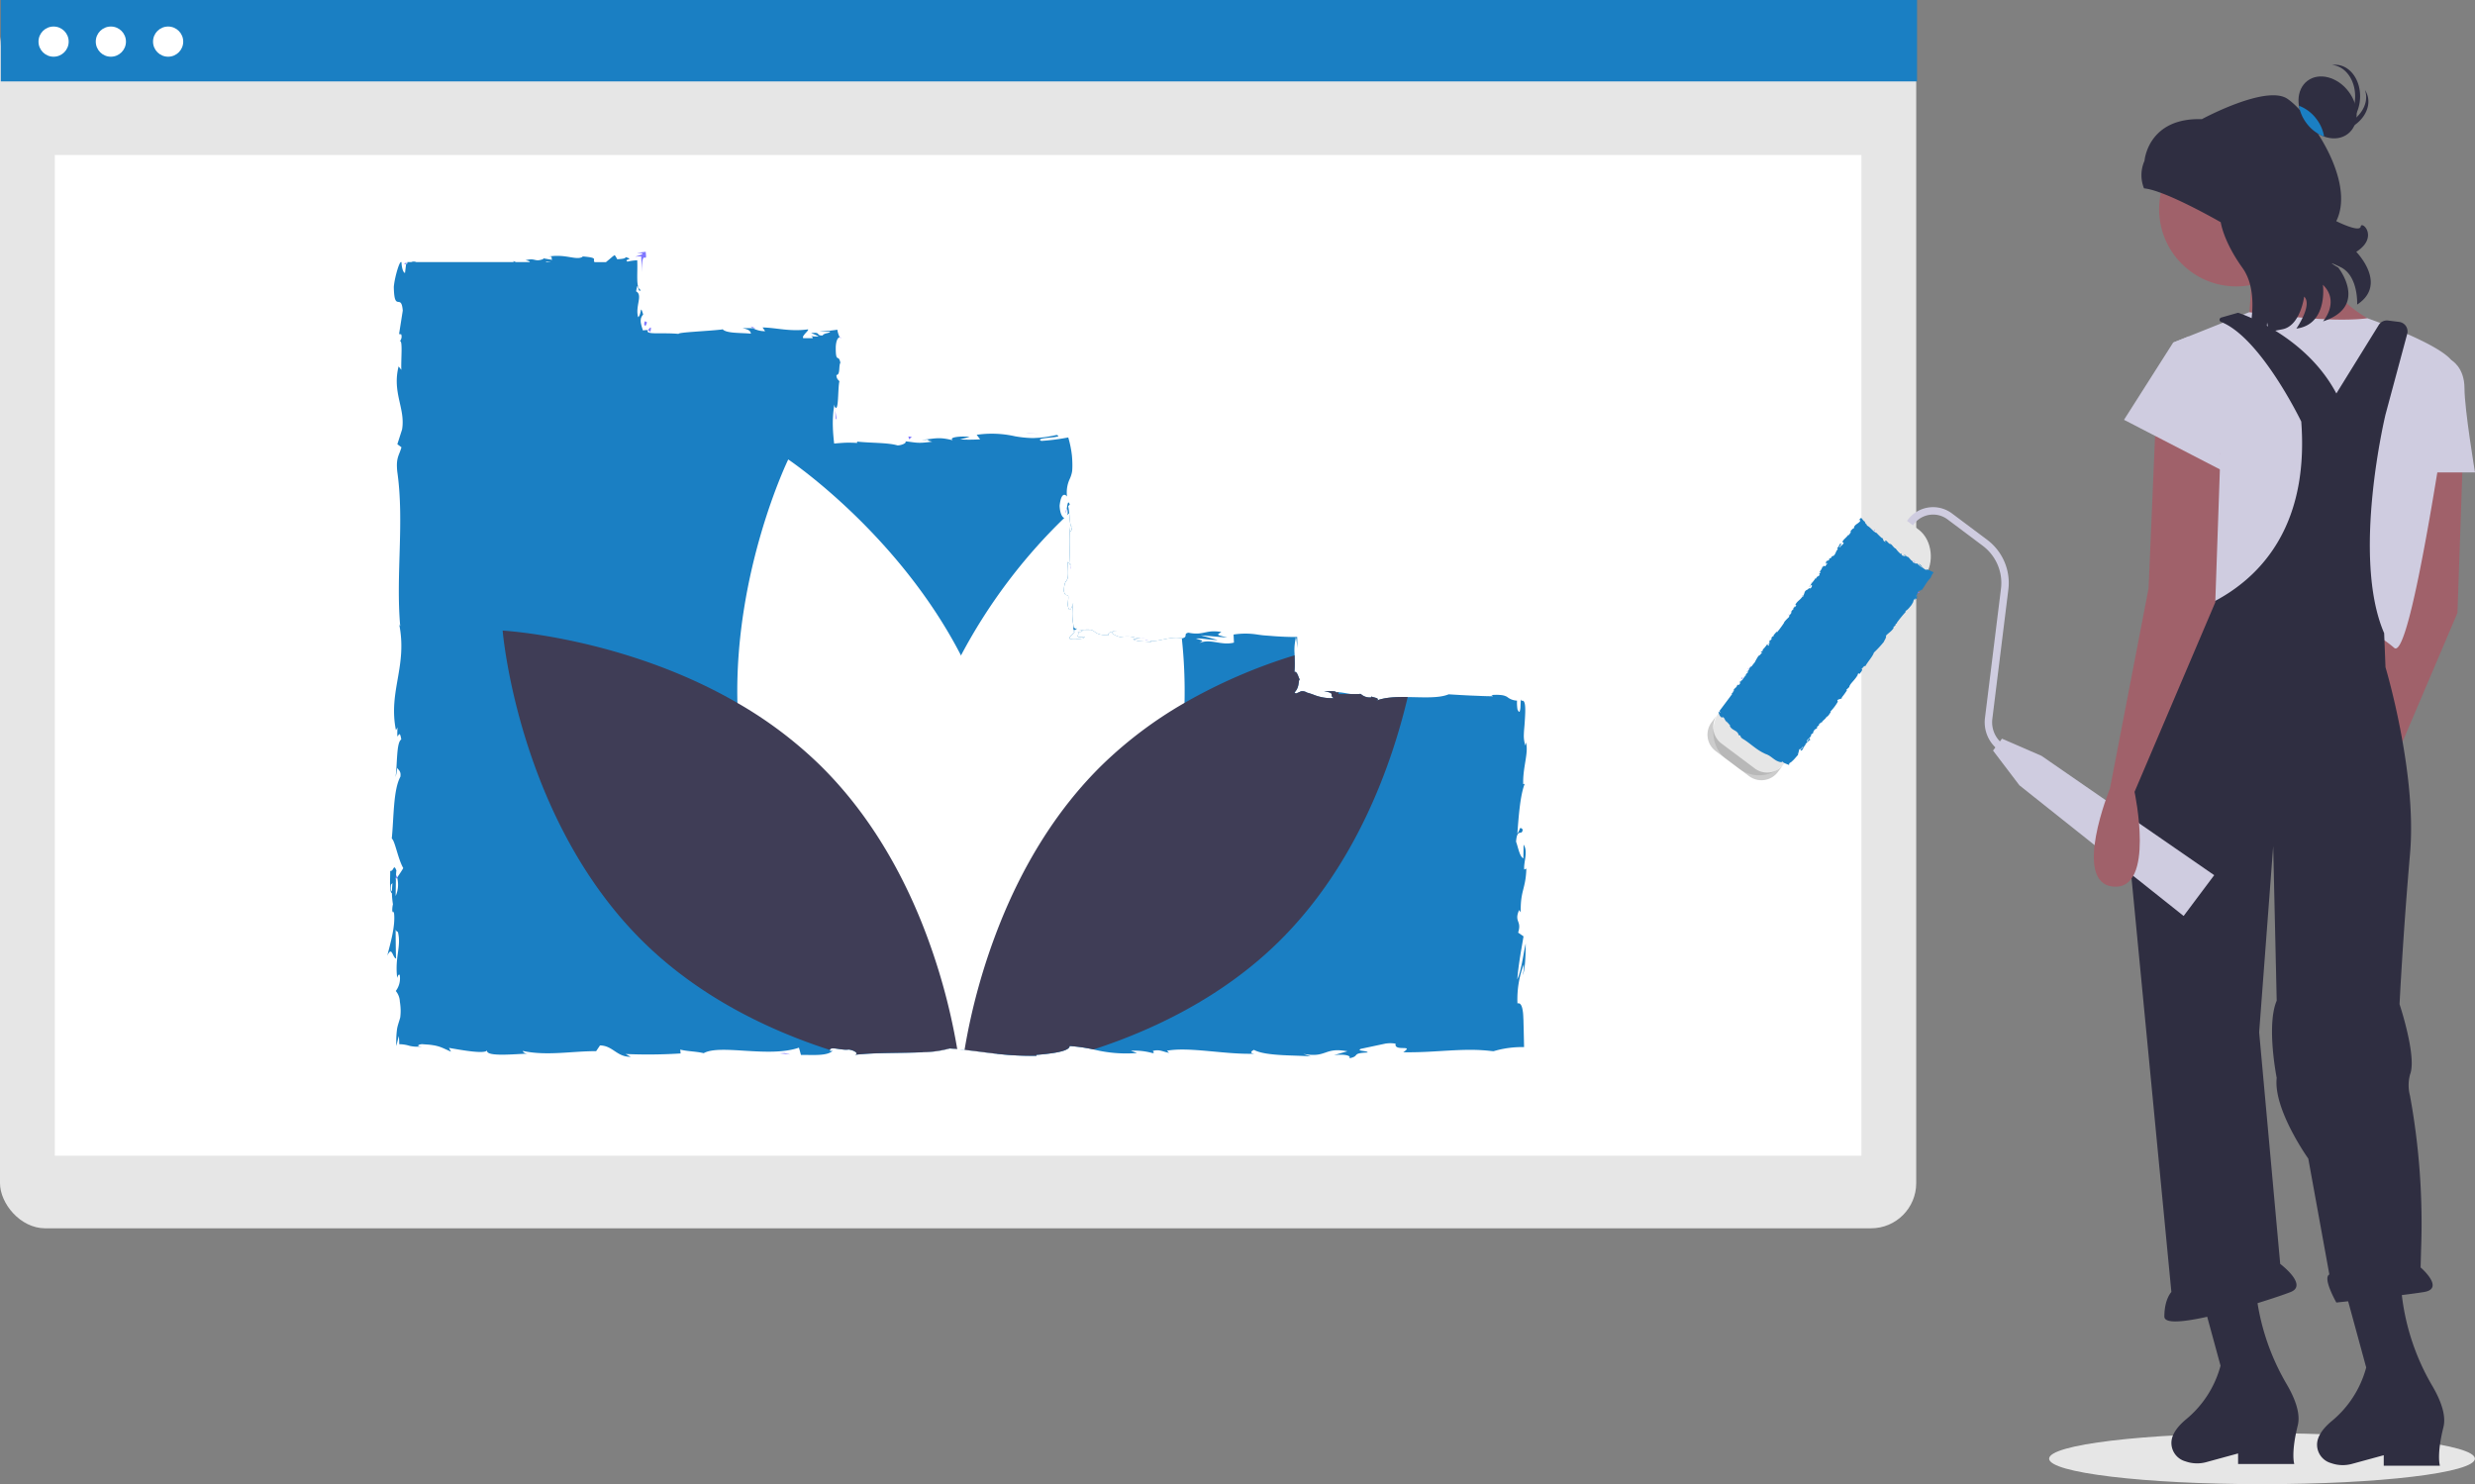 <svg xmlns="http://www.w3.org/2000/svg" width="548" height="328.617" viewBox="0 0 548 328.617">
  <rect x="0" y="0" width="548" height="328.617" fill="#808080" stroke="none"/>
  <g id="Group_673" data-name="Group 673" transform="translate(-1009.455 -2815)">
    <path id="Path_417" data-name="Path 417" d="M544.081,512.484c2.377-.757-3.868-.972-.29-1.815C543.458,511,547.043,511.992,544.081,512.484Z" transform="translate(772.143 2465.21)" fill="#7f77ff"/>
    <path id="Path_418" data-name="Path 418" d="M574.791,379.852a1.481,1.481,0,0,0,.374.537C574.984,379.991,574.881,379.87,574.791,379.852Z" transform="translate(722.434 2585.629)" fill="#7f77ff"/>
    <path id="Path_420" data-name="Path 420" d="M553.34,384.679a2.628,2.628,0,0,1,1,0,1,1,0,0,1-.219.1,1.522,1.522,0,0,0-.783-.1Z" transform="translate(756.478 2583.796)" fill="#7f77ff"/>
    <path id="Path_421" data-name="Path 421" d="M555.392,384.709c-.126.022-.258.047-.425.068A3.284,3.284,0,0,1,555.392,384.709Z" transform="translate(754.426 2583.765)" fill="#7f77ff"/>
    <path id="Path_422" data-name="Path 422" d="M522.322,384.828c-.112.065-.261.113-.391.171l-.672-.046Z" transform="translate(808.273 2513.49)" fill="#7f77ff"/>
    <path id="Path_423" data-name="Path 423" d="M549.734,385.752a.084.084,0,0,0,.048.066C549.758,385.782,549.734,385.752,549.734,385.752Z" transform="translate(763.26 2583.366)" fill="#7f77ff"/>
    <path id="Path_437" data-name="Path 437" d="M528.706,383.582l-.486.949C527.133,384.361,526.9,383.294,528.706,383.582Z" transform="translate(798.116 2513.988)" fill="#7f77ff"/>
    <path id="Path_438" data-name="Path 438" d="M494.315,462.512a4.529,4.529,0,0,1,.314,3.557A33.048,33.048,0,0,1,494.315,462.512Z" transform="translate(852.361 2483.687)" fill="#7f77ff"/>
    <path id="Path_447" data-name="Path 447" d="M574.791,379.852a1.481,1.481,0,0,0,.374.537C574.984,379.991,574.881,379.87,574.791,379.852Z" transform="translate(722.434 2585.629)" fill="#3f3d56"/>
    <path id="Path_448" data-name="Path 448" d="M549.734,385.752a.084.084,0,0,0,.048.066C549.758,385.782,549.734,385.752,549.734,385.752Z" transform="translate(763.26 2583.366)" fill="#3f3d56"/>
    <g id="Group_671" data-name="Group 671" transform="translate(1009.455 2815)">
      <rect id="Rectangle_212" data-name="Rectangle 212" width="424.277" height="271.725" rx="10" transform="translate(0 0.241)" fill="#e6e6e6"/>
      <rect id="Rectangle_213" data-name="Rectangle 213" width="400.013" height="221.568" transform="translate(12.133 34.322)" fill="#fff"/>
      <rect id="Rectangle_214" data-name="Rectangle 214" width="424.277" height="18.025" transform="translate(0.181 0)" fill="#1a7fc3"/>
      <ellipse id="Ellipse_167" data-name="Ellipse 167" cx="3.341" cy="3.341" rx="3.341" ry="3.341" transform="translate(33.885 5.874)" fill="#fff"/>
      <ellipse id="Ellipse_168" data-name="Ellipse 168" cx="3.341" cy="3.341" rx="3.341" ry="3.341" transform="translate(21.206 5.874)" fill="#fff"/>
      <ellipse id="Ellipse_169" data-name="Ellipse 169" cx="3.341" cy="3.341" rx="3.341" ry="3.341" transform="translate(8.525 5.874)" fill="#fff"/>
      <path id="Path_406" data-name="Path 406" d="M742.255,281.894a3.217,3.217,0,0,1,.118.761Z" transform="translate(-557.446 -191.789)" fill="#7f77ff"/>
      <path id="Path_407" data-name="Path 407" d="M659.1,319.367c.024-.557.123-.789.214-.818C659.247,319.066,659.186,319.491,659.1,319.367Z" transform="translate(-423.13 -205.851)" fill="#7f77ff"/>
      <path id="Path_408" data-name="Path 408" d="M657.61,338.945c.018.241.036.464.066.736A1.158,1.158,0,0,0,657.61,338.945Z" transform="translate(-420.609 -213.676)" fill="#7f77ff"/>
      <path id="Path_409" data-name="Path 409" d="M741.747,283.128l.313,1.954C741.735,285.218,741.819,284.08,741.747,283.128Z" transform="translate(-556.818 -192.261)" fill="#7f77ff"/>
      <path id="Path_410" data-name="Path 410" d="M771.968,253.336l-.594,0a3.055,3.055,0,0,1-.493-.406Z" transform="translate(-604.681 -180.676)" fill="#7f77ff"/>
      <path id="Path_411" data-name="Path 411" d="M808.989,254.521a.7.7,0,0,0-.536-.581,3.85,3.85,0,0,1,.532-.6C809.273,253.3,808.97,254.15,808.989,254.521Z" transform="translate(-664.983 -180.834)" fill="#7f77ff"/>
      <path id="Path_412" data-name="Path 412" d="M848.379,228.3c-.078-.012-.152-.023-.211-.035Z" transform="translate(-728.729 -171.213)" fill="#7f77ff"/>
      <path id="Path_413" data-name="Path 413" d="M847.866,228.4l-.486-.081C847.542,228.345,847.725,228.37,847.866,228.4Z" transform="translate(-727.731 -171.235)" fill="#7f77ff"/>
      <path id="Path_414" data-name="Path 414" d="M740.155,256.834a.282.282,0,0,1,.3.138C740.351,257.041,740.25,256.97,740.155,256.834Z" transform="translate(-554.233 -182.172)" fill="#7f77ff"/>
      <path id="Path_415" data-name="Path 415" d="M896.846,229.863l-.045.4a1.889,1.889,0,0,1-.475.086Z" transform="translate(-806.877 -171.826)" fill="#7f77ff"/>
      <path id="Path_416" data-name="Path 416" d="M654.28,362.1c-.006,0-.006.006.006.018s.006.012.012.018.09.024.157.036a.508.508,0,0,1,.1-.018c-.091-.012-.181-.03-.253-.036C654.292,362.11,654.286,362.1,654.28,362.1Z" transform="translate(-415.404 -222.562)" fill="#7f77ff"/>
      <path id="Path_419" data-name="Path 419" d="M630.912,364.9a5.931,5.931,0,0,0,.971-.108Z" transform="translate(-378.328 -223.594)" fill="#7f77ff"/>
      <path id="Path_424" data-name="Path 424" d="M890.027,511.594c.137-.012.272-.023.422-.039C890.29,511.575,890.153,511.586,890.027,511.594Z" transform="translate(-796.596 -279.9)" fill="#7f77ff"/>
      <path id="Path_425" data-name="Path 425" d="M899.961,480.048s.01,0,.015,0C899.971,480.075,899.966,480.068,899.961,480.048Z" transform="translate(-812.247 -267.812)" fill="#7f77ff"/>
      <path id="Path_426" data-name="Path 426" d="M630.338,365.744a3.319,3.319,0,0,1-.633-.187C629.265,365.672,629.868,365.666,630.338,365.744Z" transform="translate(-375.946 -223.886)" fill="#7f77ff"/>
      <path id="Path_427" data-name="Path 427" d="M899.092,359.175c-.032-.143-.066-.3-.107-.5C899.025,358.844,899.057,359.009,899.092,359.175Z" transform="translate(-810.763 -221.245)" fill="#7f77ff"/>
      <path id="Path_428" data-name="Path 428" d="M495.337,373.012a1.273,1.273,0,0,0-.271-.386l-.084.3a5.458,5.458,0,0,1,.12-1.851,17.967,17.967,0,0,1-.229-2.43c-.639-.344-.344-3.449-.38-4.945.844.12.712-1.8,1.393-.048-.048-.1-.078.41-.115,1.327a4.1,4.1,0,0,1-.091.639c.024-.03.048-.066.078-.1-.018.983-.036,2.267-.06,3.727a6.1,6.1,0,0,0,.325-4.083c.543-.766,1.1-1.616,1.363-2.092-1.182-2.05-1.821-6.006-2.545-6.555.47-4.577.313-10.782,1.906-13.665.2-1.3-.458-1.5-.712-1.984a10.975,10.975,0,0,1-.362,2.056c.41-2.6.157-7.713,1.272-8.334-.5-3.281-1.025,1.845-.844-2.665l-.338.609c-1.749-8.714,2.678-14.225.663-23.747.078.356.151.567.284.663-1.007-11.2.947-23.1-.651-34.155-.32-3.142.386-3.485.929-5.4l-.911-.681,1.049-3.28c.772-4.649-2.231-8.05-.778-13.942l.615.76c-.121-2.117.362-6.7-.344-6.344a1.5,1.5,0,0,0,.314-1.52l-.476-.066.82-5.2c-.344-4.022-1.894.633-1.984-5.246.181-2.183,1.387-6.217,1.706-5.4.018.88.3,2.249.772,2.316l.247-2c.09-.024.175-.048.265-.078v-.32h.862a1.45,1.45,0,0,1,1.134,0H521.9l-.235-.235.712.235h3.051c-.09-.181-.38-.332-.983-.4,2.219-.621,1.966.446,3.865-.247.211-.109.121-.169-.078-.217l2.171.374c-.428-.265.356-.886-.971-.706,3.883-.724,6.265.941,7.731-.012l-.326-.072c4.034.314,2.328.669,2.907,1.284h2.521l.506-.422.681-.567a4.8,4.8,0,0,1,.754-.567,7.142,7.142,0,0,1,.555.917c.627-.03,1.918-.1,1.857-.47,1.1.32.874.416.609.513-.289.1-.639.187-.193.488a11.368,11.368,0,0,1,2.153-.3c.078,1.339-.018,2.961.012,4.2.03,1.29.181,2.123.772,2.382-.7.959-.543-2.563-1.031.3,1.58.8-.265,3.341.458,5.723.814-.687.38-3.051,1.11-.591a2.145,2.145,0,0,0-.494.856,2.683,2.683,0,0,0-.024.983,9.068,9.068,0,0,0,.489,1.695,2.973,2.973,0,0,1,1.091-.066c-.362.549.446.663,1.658.687.73,0,1.568.006,2.424.006.9.012,1.821.036,2.69.127-.217-.368,6.519-.6,9.739-.995l-.09-.187c.621,1.11,3.944.9,6.368,1.128-.1-.663-.531-.923-1.845-1.218l2.279.006a5.629,5.629,0,0,0,2.719.669l-.573-.832c1.514.024,3.039.271,4.674.44.82.084,1.658.145,2.545.157.44.006.893-.006,1.357-.03.229-.012.464-.03.7-.054l.8-.09c.084.193-.211.428-.4.669a5.426,5.426,0,0,0-.627.76.526.526,0,0,0-.054.519h2.111c-.006-.229-.145-.434-.591-.543a4.555,4.555,0,0,0,1.912.127c-.483-.229-1.043-.464-1.676-.7,2.292-.307.941.585,2.551.519.332-.591,1.544-.422,1.676-.893a10.727,10.727,0,0,1-2.334.012c1.2-.06,2.617-.2,3.92-.392a5.137,5.137,0,0,0,.519,1.664c-.338.03-.8.6-.874,2.147-.024,1.984.157,2.3.38,2.43.109.06.229.066.344.223a1.408,1.408,0,0,1,.163.344,2.4,2.4,0,0,1,.133.5c-.41.736.018,2.665-.874,2.72.006.886.422,1.049.663,1.393-.392,1.568-.114,7.321-1.061,5.554l-.06-.4c-.018.078-.024.163-.042.259a24.555,24.555,0,0,0-.289,4.71c.036,1.315.163,2.563.283,3.66.886-.078,1.706-.145,2.472-.181.386-.012.76-.024,1.134-.012l.724.018c.253.018.512.03.766.042l-.012-.3c3.045.338,6.778.2,8.949.844.9-.006,2.123-.549,1.737-.9,2.328.223,2.587.555,5.946.066-2.334-.519.808-.464-2.394-.38,3.021-.259,3.709-.736,6.953.078-1.1-.766,2.273-.959,3.709-.736l-2.117.549a37.742,37.742,0,0,0,4.462-.024l-.772-1a23.2,23.2,0,0,1,8.484.326,24.625,24.625,0,0,0,3.781.392l.458-.006.585-.03c.452-.024.911-.06,1.375-.115a27.872,27.872,0,0,0,3.021-.531c1.086.35-.362.47-1.695.609-1.369.139-2.611.3-1.67.706a48.192,48.192,0,0,0,5.94-.766,23.273,23.273,0,0,1,.814,4.022c.072.79.1,1.508.1,2.141,0,.314-.006.615-.024.892-.006.127-.012.314-.024.374s-.024.151-.036.223a6.757,6.757,0,0,1-.489,1.514,7.047,7.047,0,0,0-.609,3.926c-.356-.525-1.315-1.013-1.646,2.032.072,1.689.591,2.611,1.055,2.7.259.054.5-.157.639-.627a1.935,1.935,0,0,0,.091-.368c.03-.681-.084-1.007-.205-.983.133-.917.283-2.123.669-.995l-.356.368a11.223,11.223,0,0,1,.229,1.568c.163,1.622.259,3.51.687,2.84-.3,1.839-.519,1.206-.693-.018.38,3.256-.042,5.283.283,8.81-.2-.6-.621-1.152-.615-.555.446,5.512-.682,2.43-.838,6.163.549,2.123,1.3-.76.85,3,.368,2.3.947.488,1.236-.422a13.386,13.386,0,0,0-.012,4.728c.018.1.03.205.048.3.012.072.024.151.036.223l.024.127c.006.036.012.03.018.042l.048.06a1.107,1.107,0,0,0,.181.163,1.8,1.8,0,0,1,.241.169,1.226,1.226,0,0,1,.217-.259.4.4,0,0,0-.1.308,2.225,2.225,0,0,1-.229.133,2.32,2.32,0,0,1-.489.187c.121.175.127.35.362.133a.4.4,0,0,0,.072-.066,4.3,4.3,0,0,1-.748.85c-.313.32-.687.663-.332.983a3.761,3.761,0,0,1,1.514-.06c.127.006.253.006.374,0a4.809,4.809,0,0,0,.567-.066,1.01,1.01,0,0,0,.76-.434c-.561.042-.965.054-1.266.048-.163,0-.223-.024-.272-.066-.084-.072-.024-.211.03-.356.1-.247.139-.525-.042-.663a.353.353,0,0,0,.085.012.511.511,0,0,0,.157-.03c.229-.018.464-.042.711-.066.157-.109-.151-.2-.44-.253.326-.066.615-.115.868-.151a4.242,4.242,0,0,1,1.514,0c1.1.259.862,1.218,3.974,1.2-.555-.531,1.025-1.013,1.743-.9-1.779.012-.85.893.778,1.3,2.828-.416,3.069.307,4.553.259l-1.688.2c.573.537,1.984.464,3.95.633.054-.133-.1-.205-.314-.259,2.032.313,4.469-1.086,7.14-.567a.357.357,0,0,1,.078.012c1.411-.362.138-1,1.381-1.248,3.413.694,3.7-.736,7.291-.163-1.037.724-1.218.549,1.315,1.248l-5.91-.507,3.793,1.043c-1.785.012-3.763-.452-4.83-.326,1.809.585,1.622.4.766,1,2.442-1.079,4.836.633,7.652-.1l-.084-1.785a16.77,16.77,0,0,1,5.409.024l.688.09.344.042.091.012.138.012.283.024c.742.054,1.5.114,2.273.175,1.526.1,3.082.175,4.86.163.006.8.03,1.622.073,2.484l-.284-2.273-.223.024a.244.244,0,0,0,.108.09,11.321,11.321,0,0,0-.253,3.413c0,.1.006.211.006.32v.006c.012.567.03,1.158.036,1.749q0,.525-.018,1.031c-.006.169-.018.332-.024.494l-.018.235-.024.163c.6-.169.814.947,1.182,1.707-.109-.024-.163.217-.2.6-.036.157-.054.35-.1.579a3.19,3.19,0,0,1-.85,1.664,1.488,1.488,0,0,0,.308.235,10.566,10.566,0,0,0,1.085-.476,1.741,1.741,0,0,1,1.1.127c.078.036.157.078.235.121a.6.6,0,0,0,.2.066c.085.024.169.048.247.072.332.1.645.211.953.32a10.6,10.6,0,0,0,4.607.79c-1.284-.645.657-1.067-2.207-1.532,1.429-.006,2.707-.115,2.732.3a1.227,1.227,0,0,1,.488-.072c.718.006,1.87.283,2.925.41a4.949,4.949,0,0,0,1.526,0,1.29,1.29,0,0,0,.326-.1,1.8,1.8,0,0,1,.187.1,2.883,2.883,0,0,0,2.213.736.154.154,0,0,0,.042-.229c.32.247,2.352.386,1.055.995,1.9-.8,4.45-.886,7.049-.85,3.407.042,6.887.3,9.058-.609,1.556.1,3.269.2,4.951.277.838.03,1.671.066,2.467.1l1.164.036c.422.006.826.018,1.212.024-.12-.09-.12-.163-.187-.205a.758.758,0,0,0-.464-.03c.109-.012.181-.03.314-.036s.265-.018.392-.03c.253-.012.489-.018.706-.024a9.414,9.414,0,0,1,1.109.06,3.317,3.317,0,0,1,1.284.4,3.562,3.562,0,0,0,2.183.82,10.483,10.483,0,0,0,.1,1.942c.241.525.392.645.494.47a3.552,3.552,0,0,0,.175-1.11c.054-.959.036-2.044.217-1.236.977-.434.91,1.869.742,4.39-.084,1.465-.193,2.1-.211,3.027a6.659,6.659,0,0,0,.344,2.479l.115-.724c.669,2.279-.742,5.566-.6,9.293,0,0,.175-.181.3-.024-.995,2.551-1.327,7.375-1.6,10.957.766-1.116.4-1.628,1.182-.947-.109,1.61-1.248-.47-1.465,2.738.416,1.043.784,3.359,1.616,3.666l.048-3.027c1.073,1.55-.042,3.914.145,5.512l.471-.205c-.151,4.637-1.333,4.7-1.248,9.685l-.356-.513c-1.176,2.726.658,2.286-.217,5l1.194.826c-.289,1.8-1.152,6.29-1.375,9.516.88-1.827,1.333-5.6,1.857-7.93.006,1.779-.09,6.054-.675,6.983a6.293,6.293,0,0,0,.223-2.334,21.9,21.9,0,0,0-1.375,8.611c.754-.205,1.079.712,1.236,2.135.006.09.018.181.024.277.006.133.018.271.024.41.012.284.024.573.042.874.012.6.03,1.242.048,1.893.03,1.333.06,2.732.09,4.089a21.981,21.981,0,0,0-6.76.911l-.494-.042-.307-.036-.591-.06q-.588-.054-1.176-.09c-.784-.054-1.568-.072-2.358-.078-1.574-.006-3.166.06-4.788.151-3.244.181-6.615.452-10.276.38,2.593-1.791-2.135-.048-1.688-1.894a6.693,6.693,0,0,0-2.5.03l.247-.054c-.09.024-.163.042-.259.066v-.006l-5.162,1.1c-1.224.537,1.622.4,1.465.82-3.733.145-1.568.784-4.034,1.272.507-.657-1.3-.947-3.425-.694l3-.85c-5.216-.983-4.511,1.55-9.763.573l1.664.585c-2.7-.344-9.95.012-12.6-1.471-.476.211-1.11.718.078.85-6.446.223-14.346-1.574-19.357-.663l.488.452c-1.2-.133-2.093-.85-3.6-.4.079.187.489.452-.072.476a14.708,14.708,0,0,0-4.788-.525l1.363.507a30.106,30.106,0,0,1-9.6-.778,37.834,37.834,0,0,0-5.319-.766c.012,1.327-4.933,1.761-7.405,1.972l.09.187a65.533,65.533,0,0,1-8.786-.428c-2.237-.247-4.408-.561-6.706-.82h-.006l-.44-.054c-.531-.06-1.073-.115-1.622-.169l-.518-.054-1.14-.091a23.566,23.566,0,0,1-5.886.832c-4.716.229-10.65.042-15.136.579,1.037-.241-.169-1.037-1.369-1.17-1.49.253-4.046-.778-4.149.1a.583.583,0,0,0,.012.2l.537-.024h.03l-.006.006c-1.2,1.188-4.456.874-7,.9L585,402.826c-6.664,2.316-17.458-.85-21.094,1.224-1.61-.4-3.6-.392-5.192-.79l.084.85a113.973,113.973,0,0,1-12.181.121l1.122.615c-3.106.054-3.92-2.466-6.79-2.515l-.856,1.272c-5.421-.018-10.9,1.1-16.258-.054.085.187.247.555,1.122.609-2.466.03-9.389.808-9-.724-.591.862-5.68-.078-8.448-.555l.452.838c-1.236-.537-1.869-.88-2.629-1.122a8.781,8.781,0,0,0-1.321-.308c-.278-.042-.543-.084-.923-.121-.458-.036-.977-.072-1.562-.115-1.037.1-1.212.567.006.5a7.8,7.8,0,0,1-2.72-.121,7.839,7.839,0,0,0-2.316-.368,15.4,15.4,0,0,0-.1-1.815c-.181.7-.362,1.441-.537,2.225a20.47,20.47,0,0,1,.163-3.865c.145-.772.374-1.345.681-2.412.024-.145.042-.3.054-.464s.024-.3.036-.464c.012-.265.018-.555.012-.844a13.66,13.66,0,0,0-.175-1.791,3.931,3.931,0,0,0-.9-2.358,4.629,4.629,0,0,0,.868-3.564c-.289-.223-.471.374-.555.681-.573-4.686.977-6.971.151-10.191a.707.707,0,0,1-.5-.543c.018,3.413.06,6.211.114,6.434-.766-.042-.9-2.991-1.966-.615C494.433,380.068,495.7,375.943,495.337,373.012Zm-.682-6.241c-.12,1,.048,1.333.223,1.471.012-.47.042-1.025.1-1.749.03-.024.066-.084.1-.115A1.15,1.15,0,0,0,494.656,366.771Zm34.518-138.009a1.334,1.334,0,0,0-.289.133h1.278c-.307-.048-.633-.09-.989-.133Z" transform="translate(-408.098 -170.858)" fill="#1a7fc3"/>
      <path id="Path_429" data-name="Path 429" d="M655.108,362.622a.224.224,0,0,0,.151.072A.5.5,0,0,0,655.108,362.622Z" transform="translate(-416.619 -222.761)" fill="#7f77ff"/>
      <path id="Path_430" data-name="Path 430" d="M629.467,365.887c-.047-.007-.093-.018-.139-.028C629.376,365.867,629.423,365.877,629.467,365.887Z" transform="translate(-374.937 -224.002)" fill="#7f77ff"/>
      <path id="Path_431" data-name="Path 431" d="M899.657,450.4a3.258,3.258,0,0,0,.062-.411c.075.2.138.4.19.595l-.266.353Z" transform="translate(-811.987 -256.281)" fill="#7f77ff"/>
      <path id="Path_432" data-name="Path 432" d="M742.568,281.72a.852.852,0,0,0-.121-.279c.041.089.068.089.1.146Z" transform="translate(-557.758 -191.615)" fill="#7f77ff"/>
      <path id="Path_433" data-name="Path 433" d="M812.241,227.423c-.272.007-.58.4-.521,3.285l-.182-3.545-1.332.064c1.075-.328,2.851-.768.393-.846l1.948-.227C812.75,227.853,812.513,227.431,812.241,227.423Z" transform="translate(-669.576 -170.403)" fill="#7f77ff"/>
      <path id="Path_434" data-name="Path 434" d="M809.831,251.753c.076-.676.2-.695.318-.615s.25.258.342.174C810.193,252.112,810.118,252.5,809.831,251.753Z" transform="translate(-667.211 -179.976)" fill="#7f77ff"/>
      <path id="Path_435" data-name="Path 435" d="M715.018,293.271l-.21-.771C716.417,292.611,714.824,292.8,715.018,293.271Z" transform="translate(-513.688 -195.857)" fill="#7f77ff"/>
      <path id="Path_436" data-name="Path 436" d="M513.171,155.654l-.134-.01-.248-.022-.99-.084-.7-.11,1.342.14.671.07,1.1.07-.826-.043Z" transform="translate(-284.002 -59.631)" fill="#7f77ff"/>
      <path id="Path_439" data-name="Path 439" d="M603.046,378.627l-2.392-.265,1.123-.053Z" transform="translate(-428.04 -145.141)" fill="#7f77ff"/>
      <path id="Path_440" data-name="Path 440" d="M680.834,354.665a91.54,91.54,0,0,0,3.045,21.661c7.309,27.016,27.305,46.674,38.081,55.665a23.571,23.571,0,0,0,5.885-.832l1.14.09.519.054c.549.054,1.091.109,1.622.169l.44.054h.006a136.87,136.87,0,0,0,7.46-28.228l.006-.006v-.006c1.863-12.374,2.165-26.9-1.761-41.4a90.24,90.24,0,0,0-6.941-17.735c-14.014-27.2-38.25-43.4-38.25-43.4S680.11,325.346,680.834,354.665Z" transform="translate(-517.559 -199.022)" fill="#fff"/>
      <path id="Path_441" data-name="Path 441" d="M657.61,338.945c.018.241.036.464.066.736A1.158,1.158,0,0,0,657.61,338.945Z" transform="translate(-420.609 -213.676)" fill="#fff"/>
      <path id="Path_442" data-name="Path 442" d="M630.338,365.744a3.319,3.319,0,0,1-.633-.187C629.265,365.672,629.868,365.666,630.338,365.744Z" transform="translate(-375.946 -223.886)" fill="#fff"/>
      <path id="Path_443" data-name="Path 443" d="M631.883,364.794l-.971.109A5.935,5.935,0,0,0,631.883,364.794Z" transform="translate(-378.328 -223.594)" fill="#fff"/>
      <path id="Path_444" data-name="Path 444" d="M654.455,362.176a.508.508,0,0,1,.1-.018c-.091-.012-.181-.03-.253-.036-.012-.012-.018-.018-.024-.018s-.006.006.006.018.006.012.012.018S654.389,362.164,654.455,362.176Z" transform="translate(-415.404 -222.562)" fill="#fff"/>
      <path id="Path_445" data-name="Path 445" d="M655.108,362.622a.224.224,0,0,0,.151.072A.5.5,0,0,0,655.108,362.622Z" transform="translate(-416.619 -222.761)" fill="#fff"/>
      <path id="Path_446" data-name="Path 446" d="M618.045,410.664c0,.012.006.024.006.036a136.694,136.694,0,0,0,7.363,27.962l.519.054c.549.054,1.091.109,1.622.169l.44.054H628c2.3.259,4.469.573,6.706.82,10.667-8.822,31.1-28.644,38.5-56.021a91.23,91.23,0,0,0,3.051-21.667,110.962,110.962,0,0,0-.6-14.322c-2.672-.519-5.108.88-7.14.567.217.054.368.127.314.259-1.966-.169-3.377-.1-3.95-.633l1.689-.2c-1.484.048-1.725-.675-4.553-.259-1.628-.41-2.557-1.29-.778-1.3-.718-.115-2.3.368-1.743.9-3.112.018-2.877-.941-3.974-1.2H654.01c-.253.036-.543.084-.868.151.289.054.6.145.44.253-.247.024-.482.048-.711.066a.515.515,0,0,1-.157.03.352.352,0,0,1-.085-.012c.181.139.145.416.042.663-.054.145-.115.283-.03.356.048.042.109.066.271.066.3.006.705-.006,1.266-.048a1.009,1.009,0,0,1-.76.434,4.784,4.784,0,0,1-.567.066c-.12.006-.247.006-.374,0a3.761,3.761,0,0,0-1.514.06c-.356-.32.018-.663.332-.983a4.3,4.3,0,0,0,.748-.85.4.4,0,0,1-.072.066c-.235.217-.241.042-.362-.133a2.318,2.318,0,0,0,.489-.187h-.44v-.965c-.018-.1-.03-.2-.048-.3a13.38,13.38,0,0,1,.012-4.728c-.289.911-.868,2.72-1.236.422.452-3.757-.3-.875-.85-3,.157-3.733,1.284-.651.838-6.163-.006-.6.416-.042.615.555-.325-3.528.1-5.554-.283-8.81.175,1.224.4,1.857.694.018-.428.669-.525-1.218-.688-2.84l-.428.41c-.211.2-.428.416-.639.627a121.088,121.088,0,0,0-22.879,30.453l0,0a.005.005,0,0,0,0,0,89.673,89.673,0,0,0-6.947,17.729C615.893,383.794,616.188,398.29,618.045,410.664Z" transform="translate(-413.987 -206.436)" fill="#fff"/>
      <path id="Path_449" data-name="Path 449" d="M536.585,458.473l.44.054h.006c2.3.259,4.468.573,6.706.82a65.557,65.557,0,0,0,8.786.428l-.091-.187c2.472-.211,7.417-.645,7.405-1.972a37.833,37.833,0,0,1,5.319.766c13.043-4.245,28.234-11.433,40.662-23.53,17.518-17.048,25.424-39.824,28.891-54.5-2.6-.036-5.15.048-7.049.85,1.3-.609-.736-.748-1.055-.995a.154.154,0,0,1-.042.229,2.883,2.883,0,0,1-2.213-.736h-4.963v-.41a1.227,1.227,0,0,0-.489.072c-.024-.41-1.3-.3-2.732-.3,2.864.464.923.886,2.207,1.532a10.6,10.6,0,0,1-4.607-.79c-.308-.109-.621-.217-.953-.32-.078-.024-.163-.048-.247-.072a.612.612,0,0,1-.2-.066c-.078-.042-.157-.085-.235-.121a1.742,1.742,0,0,0-1.1-.126,10.6,10.6,0,0,1-1.085.476,1.494,1.494,0,0,1-.308-.235,3.189,3.189,0,0,0,.85-1.664c.042-.229.06-.422.1-.579.036-.38.09-.621.2-.6-.368-.76-.585-1.875-1.182-1.707l.024-.163.018-.235c.006-.163.018-.326.024-.494q.018-.507.018-1.031c-.006-.591-.024-1.182-.036-1.749a118.842,118.842,0,0,0-24.368,10.535,91.629,91.629,0,0,0-18.049,13.55c-10.879,10.589-18.049,23.385-22.74,35.078v.006l-.006.006a136.613,136.613,0,0,0-7.906,28.173Z" transform="translate(-323.017 -226.023)" fill="#3f3d56"/>
      <path id="Path_450" data-name="Path 450" d="M743.263,513.169h-.03a.045.045,0,0,0,.024.006Z" transform="translate(-558.936 -280.519)" fill="#3f3d56"/>
      <path id="Path_451" data-name="Path 451" d="M698.422,362.231s3.425,41.934,31.442,69.209c12.543,12.211,27.89,19.418,41.012,23.645.1-.875,2.659.157,4.149-.1,1.2.133,2.406.929,1.369,1.17,4.486-.537,10.42-.35,15.136-.579a23.568,23.568,0,0,0,5.886-.832l1.14.09.519.054a137.038,137.038,0,0,0-7.888-28.053c-4.7-11.681-11.874-24.465-22.734-35.036a91.509,91.509,0,0,0-18.049-13.55C725.305,363.7,698.422,362.231,698.422,362.231Z" transform="translate(-587.129 -222.61)" fill="#3f3d56"/>
    </g>
    <g id="Group_672" data-name="Group 672" transform="translate(1385.693 2829.335)">
      <ellipse id="Ellipse_166" data-name="Ellipse 166" cx="47.136" cy="5.646" rx="47.136" ry="5.646" transform="translate(77.467 302.99)" fill="#e6e6e6"/>
      <path id="Path_452" data-name="Path 452" d="M194.9,322.964s8.549,17.1,21.76,20.983-31.863,0-31.863,0,2.331-12.434-.777-13.988S194.9,322.964,194.9,322.964Z" transform="translate(-63.548 -285.537)" fill="#a0616a"/>
      <path id="Path_453" data-name="Path 453" d="M203.68,271.355c.465-4.051-1.751-7.632-4.949-8-.036,0-.072,0-.108-.005a4.668,4.668,0,0,1,1.207-.02c3.2.367,5.414,3.949,4.949,8-.46,4-3.368,6.964-6.524,6.676C200.962,277.612,203.275,274.889,203.68,271.355Z" transform="translate(-58.517 -263.301)" fill="#2f2e41"/>
      <path id="Path_454" data-name="Path 454" d="M203.658,280.15c3.862-1.308,6.156-4.84,5.123-7.889-.012-.035-.029-.066-.041-.1a4.67,4.67,0,0,1,.533,1.083c1.032,3.049-1.261,6.581-5.124,7.889-3.818,1.293-7.735-.075-8.821-3.053C196.84,280.361,200.289,281.29,203.658,280.15Z" transform="translate(-61.362 -266.603)" fill="#2f2e41"/>
      <path id="Path_455" data-name="Path 455" d="M190.112,400.3l-1.142,32.916-17.874,41.966s4.663,21.76-4.663,20.983-.777-21.76-.777-21.76l8.549-44.3,1.554-36.526Z" transform="translate(-21.091 -311.854)" fill="#a0616a"/>
      <ellipse id="Ellipse_170" data-name="Ellipse 170" cx="17.097" cy="17.097" rx="17.097" ry="17.097" transform="translate(101.821 14.89)" fill="#a0616a"/>
      <path id="Path_456" data-name="Path 456" d="M165.1,357.369l16.849-6.731s3.357.514,12.682,1.291,13.467.044,13.467.044,19.951,6.95,19.173,10.836-9.326,65.28-13.211,62.171a23.312,23.312,0,0,0-6.217-3.886L165.1,417.209Z" transform="translate(-60.171 -295.85)" fill="#cfcce0"/>
      <path id="Path_457" data-name="Path 457" d="M162.365,367.562h2.529s2.911,1.554,2.911,6.217,2.331,18.651,2.331,18.651H157.7Z" transform="translate(1.626 -302.158)" fill="#cfcce0"/>
      <path id="Path_458" data-name="Path 458" d="M219.284,368.725l9.386-15.163a2.121,2.121,0,0,1,2.067-.988l2.448.306a2.121,2.121,0,0,1,1.785,2.656l-4.806,17.852s-7.6,31.536-.3,48.408l.3,7.546s6.994,23.314,5.44,41.189-2.331,33.417-2.331,33.417,3.886,11.657,2.331,15.543a9.09,9.09,0,0,0-.014,4.735,156.9,156.9,0,0,1,2.447,34.233l-.1,3.775s5.44,4.663.777,5.44-19.429,2.331-19.429,2.331-3.109-5.44-1.554-6.217l-4.663-25.646s-7.771-10.88-6.994-17.874c0,0-2.331-11.657,0-17.1l-.777-34.194-3.109,41.189,4.663,51.291s6.217,4.663,2.331,6.217S181.2,577,181.2,573.114s1.554-5.44,1.554-5.44l-10.1-104.914,5.44-43.52s36.526-3.108,33.417-44.3c0,0-8.936-18.56-17.758-22.062a.507.507,0,0,1,.037-.963l3.581-1.023a.5.5,0,0,1,.3.006C199.225,351.426,212.7,356.287,219.284,368.725Z" transform="translate(-78.218 -295.939)" fill="#2f2e41"/>
      <path id="Path_459" data-name="Path 459" d="M238.637,695.238l.124,1.117a51.438,51.438,0,0,0,6.8,20.158c1.74,2.991,3.072,6.369,2.406,9.033-1.554,6.217-.777,8.549-.777,8.549H234.752v-2.332l-6.942,1.893a7.687,7.687,0,0,1-4.715-.145,4.237,4.237,0,0,1-3.109-4.08c0-1.943,1.484-3.751,3.216-5.2a23.081,23.081,0,0,0,7.577-11.579l.087-.319-4.663-17.1Z" transform="translate(-115.446 -424.28)" fill="#2f2e41"/>
      <path id="Path_460" data-name="Path 460" d="M187.225,695.858l.124,1.117a51.437,51.437,0,0,0,6.8,20.158c1.74,2.991,3.072,6.369,2.406,9.034-1.554,6.217-.777,8.549-.777,8.549H183.339v-2.331l-6.942,1.893a7.692,7.692,0,0,1-4.715-.145,4.237,4.237,0,0,1-3.109-4.08c0-1.943,1.484-3.751,3.216-5.2a23.083,23.083,0,0,0,7.577-11.579l.087-.319-4.663-17.1Z" transform="translate(-31.782 -424.512)" fill="#2f2e41"/>
      <path id="Path_461" data-name="Path 461" d="M212.068,302.187s-12.247-7.076-16.99-7.5a7.8,7.8,0,0,1,.108-6.1s.723-9.6,12.7-9.224c0,0,14.149-7.665,18.9-4.535s15.327,18.146,10.859,27.12c0,0,5.164,2.6,5.41,1.2s4.083,2.359-.983,5.595c0,0,7.09,7.178.2,11.67,0,0,.315-6.366-3.683-8.29s-.5.1-.5.1,6.844,8.576-3.378,11.915c0,0,3.815-4.344-.022-8.1,0,0,1.189,8.775-5.88,9.7,0,0,3.646-5.212,1.728-7.091,0,0-.814,6.463-4.805,7.239l-2.993.582-1.012-5.207s2.846,6.652-3.807,7.045c0,0,3.217-10.082-1.042-16.009S212.068,302.187,212.068,302.187Z" transform="translate(-96.601 -267.315)" fill="#2f2e41"/>
      <ellipse id="Ellipse_171" data-name="Ellipse 171" cx="7.383" cy="5.829" rx="7.383" ry="5.829" transform="matrix(-0.604, -0.797, 0.797, -0.604, 138.934, 18.853)" fill="#2f2e41"/>
      <path id="Path_462" data-name="Path 462" d="M210.962,277.771a8.629,8.629,0,0,1,3.876,2.932,8.791,8.791,0,0,1,1.7,3.891,8.631,8.631,0,0,1-3.876-2.932A8.791,8.791,0,0,1,210.962,277.771Z" transform="translate(-78.184 -268.694)" fill="#1a7fc3"/>
      <path id="Path_463" data-name="Path 463" d="M341.926,478.613l.987-1.317-7.166-5.37a6.055,6.055,0,0,1-2.372-5.576l3.55-28.665a11.931,11.931,0,0,0-4.675-10.99l-7.81-5.852a6.986,6.986,0,0,0-9.768,1.4l-1.809,2.414,1.317.987,1.809-2.414a5.338,5.338,0,0,1,7.464-1.069l7.81,5.853a10.282,10.282,0,0,1,4.029,9.47l-3.549,28.665a7.7,7.7,0,0,0,3.019,7.1Z" transform="translate(-268.483 -321.497)" fill="#cfcce0"/>
      <path id="Path_464" data-name="Path 464" d="M97.9,375.8l-5.842-7.694,1.975-2.634,8.759,3.8,38.237,26.422-6.769,9.033Z" transform="translate(-27.01 -216.253)" fill="#cfcce0"/>
      <rect id="Rectangle_215" data-name="Rectangle 215" width="18.342" height="66.197" rx="7.272" transform="translate(14.678 160.246) rotate(-143.154)" fill="#e6e6e6"/>
      <path id="Path_465" data-name="Path 465" d="M402.641,494.389l1.058-1.411.212-.282a4.561,4.561,0,0,0,.915,6.385l7.378,5.529a4.561,4.561,0,0,0,6.385-.915l-.212.282-1.058,1.411a4.561,4.561,0,0,1-6.385.915l-7.378-5.529a4.561,4.561,0,0,1-.915-6.385Z" transform="translate(-399.906 -348.794)" opacity="0.2"/>
      <path id="Path_466" data-name="Path 466" d="M392.072,447.275c.064-.063.118-.114.12-.086C392.13,447.263,392.09,447.282,392.072,447.275Z" transform="translate(-367.452 -331.832)" fill="#7f77ff"/>
      <path id="Path_467" data-name="Path 467" d="M390.31,444.344a.17.17,0,0,1,.065-.11Z" transform="translate(-364.529 -330.735)" fill="#7f77ff"/>
      <path id="Path_468" data-name="Path 468" d="M403.834,462.861c.068.022-.063.168-.149.308Z" transform="translate(-386.398 -337.676)" fill="#7f77ff"/>
      <path id="Path_469" data-name="Path 469" d="M409.65,470.267l-.062.082a.571.571,0,0,1-.118.017Z" transform="translate(-395.825 -340.435)" fill="#7f77ff"/>
      <path id="Path_470" data-name="Path 470" d="M413.4,475.659a.308.308,0,0,0-.223.1.222.222,0,0,1-.074-.11C413.159,475.563,413.32,475.642,413.4,475.659Z" transform="translate(-401.859 -342.427)" fill="#7f77ff"/>
      <path id="Path_471" data-name="Path 471" d="M424.369,491.361l.034.06a.455.455,0,0,1-.07.071Z" transform="translate(-419.902 -348.297)" fill="#7f77ff"/>
      <path id="Path_472" data-name="Path 472" d="M386.893,439l-.008.016C386.807,439.09,386.845,439.045,386.893,439Z" transform="translate(-358.871 -328.785)" fill="#7f77ff"/>
      <path id="Path_473" data-name="Path 473" d="M354.1,449.637c.119-.422-.561.411-.332-.186C353.789,449.538,354.324,449.168,354.1,449.637Z" transform="translate(-305.357 -332.656)" fill="#7f77ff"/>
      <path id="Path_474" data-name="Path 474" d="M378.035,427.549a.26.26,0,0,1,.006.12C378.029,427.656,378.024,427.626,378.035,427.549Z" transform="translate(-344.495 -324.514)" fill="#7f77ff"/>
      <path id="Path_475" data-name="Path 475" d="M373.02,424.235a1,1,0,0,1,.259.234.176.176,0,0,1-.047-.016.572.572,0,0,0-.212-.217Z" transform="translate(-336.588 -323.281)" fill="#7f77ff"/>
      <path id="Path_476" data-name="Path 476" d="M369.007,428.487a.67.67,0,0,1-.074-.018l-.079-.083Z" transform="translate(-329.702 -324.827)" fill="#7f77ff"/>
      <path id="Path_477" data-name="Path 477" d="M348.847,466.1c.1.118.288.271.374.22l-.169-.3c.012-.014.023-.03.035-.045l-.033-.042,2.436-3.251-.064,0,.112-.069.309-.412c-.039-.009-.09,0-.163.076.125-.383.277-.215.358-.563,0-.042-.016-.037-.045-.016l.286-.252c-.088.025-.11-.16-.217.046.281-.626.8-.746.8-1.066l-.046.035c.469-.516.353-.236.514-.239l.26-.347-.067-.451.208.042c.052-.081.154-.241.072-.259.319-.207.03.1.253.007.137-.473.827-.968.646-1.234.216-.045-.175.42.2.087-.179-.309.386-.422.518-.849-.213,0-.38.375-.249-.053.381-.032.441-.694.7-.945.192.123.539-.561.957-.992a13.212,13.212,0,0,1,.839-1.466l-.04-.01c.249.052.557-.432.845-.736-.12-.069-.209-.042-.393.1l.236-.313a.847.847,0,0,0,.392-.291l-.2-.024a7.491,7.491,0,0,0,1.1-1.323c.1.045.088.342.224.376l.213-.284a.16.16,0,0,0-.185.044c.046-.042.188-.13.231-.25l-.287.139c.132-.283.193-.054.329-.258-.1-.07.038-.2-.062-.228-.047.043-.087.2-.182.247a1.638,1.638,0,0,0,.279-.688c.042.061.133.1.267-.052.32-.412-.012-.232.119-.513.145-.049.272-.369.426-.265.091-.123.038-.2.034-.274.227-.167.774-.994.749-.633l-.031.063.033-.03a23.481,23.481,0,0,0,1.606-2.186l-.051-.036a10.1,10.1,0,0,1,1.063-1.126c.093-.124.129-.36.03-.351a2.3,2.3,0,0,0,.625-.81c-.328.257.007-.168-.311.283.269-.448.26-.6.731-.947-.241.057.075-.433.261-.6l-.128.36a5.325,5.325,0,0,0,.457-.617l-.247-.018c.435-1,1.5-1.276,1.642-2.179.286-.138-.264.524.023.425a7,7,0,0,0,.428-1.119c.309-.606.619-.318.977-.926.006.116.114.3.484-.074.272-.409.111-.669-.122-.457-.075.09-.09.15-.067.161-.117.11-.267.257-.215.054l.1-.006c.085-.24.5-.774.3-.721.279-.254.193-.054.059.189.29-.567.586-.787.916-1.348-.029.107-.016.235.045.153.5-.814.363-.249.775-.744.128-.36-.3-.058.169-.518.175-.362-.108-.185-.251-.1a3.628,3.628,0,0,0,.766-1.223l-.234.212a2.4,2.4,0,0,0,.323-.373l.013.231c.088-.161.181-.285.129-.32.191-.092.112.264.442.045.085-.24.509-.543.4-.729-.4.652-.108-.187-.522.312a1.424,1.424,0,0,0,.273-.37c0-.035-.048,0-.087.029.3-.691.38-.135.831-.744-.147.01-.064-.267.03-.352-.181.246.061.228.3.055.222-.441.368-.384.513-.594l-.142.257c.148-.012.282-.215.513-.465-.052-.075-.232.21-.19.091.382-.184.348-.8.768-1.142.085-.24-.153-.144-.066-.346.468-.384.26-.6.726-1.024.013.232-.035.235.343-.025l-.693.75.565-.391c-.182.247-.463.461-.553.623.284-.175.235-.172.246.02.072-.47.6-.587.773-1.066l-.305-.21c.3-.682.929-.922,1.422-1.736l-.131.282c.194-.013.367-.455.6-.665-.116-.051-.037-.232-.021-.383.064.068.409-.559.658-.48l.123-.436c.376-.614.882-.589,1.374-1.315-.1.025-.1-.071-.119-.13s-.065-.075-.322.189c.233-.314.444-.632.462-.514a.548.548,0,0,1,.063-.11l.044-.056c.016-.017.036.031.056.046l.265.326a1.736,1.736,0,0,0,.5.5c.087.161.059.315.314.55.044.008.038-.049.038-.049-.011.077.275.378.007.313.809.241,1.514,1.466,2.228,1.655.368.387.823.841,1.186,1.161,0-.048.039-.048-.039-.1.58.347.078.541.746.929.426.094-.241-.341-.006-.245.341-.246.667.63,1.218.76l-.081-.1c.387.137.645.713,1.17,1.077,0,0,0-.048.034-.051a6.02,6.02,0,0,0,1.309,1.382c-.063-.24-.178-.23.011-.294.211.178-.218.165.2.52.2.033.563.2.706.084l-.418-.3c.342-.028.543.387.791.508l.026-.1c.633.471.513.676,1.237,1.125l-.114.015c.263.458.4.09.7.489l.248-.138a12.048,12.048,0,0,0,1.259,1.068A7.77,7.77,0,0,0,393,433.31a3.474,3.474,0,0,1,.956.72c-.094-.082-.2-.212-.32-.24a2.96,2.96,0,0,0,1.153.971c.044-.246.572-.008,1.211.3l.241.118.123.06c.04.021.1.035.052.077-.1.141-.193.28-.276.413a1.925,1.925,0,0,0-.31.692l-.4.457c-.089.1-.174.207-.256.315-.164.216-.317.443-.469.678-.3.469-.608.967-1,1.462-.031-.581-.229.288-.489,0-.193.217-.255.31-.253.347l.024-.058-.024.062h0l-.349.847c-.037.236.235-.172.287-.1-.361.531-.031.313-.2.714-.058-.152-.291.061-.469.385l.168-.518c-.7.6-.207.813-.911,1.416l.268-.156c-.335.329-1.025,1.371-1.544,1.55-.014.092.005.242.15.1a27.736,27.736,0,0,0-2.107,2.582l.125-.011c-.146.149-.357.183-.437.446.039.013.125-.011.072.069a2.11,2.11,0,0,0-.582.593l.225-.124c-.55.939-1.2,1.174-1.8,1.861.222.164-.216.9-.435,1.265l.04.011a24.345,24.345,0,0,1-2.252,2.443c-.194.759-1.37,2.038-1.933,3.07.067-.173-.19-.106-.336.043-.119.252-.606.489-.377.606l.054-.081c.075.314-.314.723-.571,1.078l-.308-.141c-.3,1.206-1.942,2.3-1.972,3.056-.232.172-.437.447-.667.616l.151.095a16.245,16.245,0,0,1-1.237,1.692l.217-.078c-.311.434-.814.233-1.118.621l.123.277a11.064,11.064,0,0,1-1.686,2.231c.04.011.118.035.217-.079-.258.355-.874,1.466-1.07,1.12.183.151-.558.783-.944,1.123l.187.042a1.938,1.938,0,0,0-.9.618c-.066.126.038.183.114.006-.208.43-.352.193-.618.7l.216-.1a.937.937,0,0,1-.566.462c-.238.2-.513.758-.429.91a.7.7,0,0,0-.511.383c.025.066.117.006.162-.025-.388.717-.881.837-1.076,1.384a.134.134,0,0,1,.027.138c.38-.515.682-.933.643-.9.129.1-.159.527.266.332a4.4,4.4,0,0,0-1.225,1.118.234.234,0,0,0,0,.087l.046-.031a.773.773,0,0,1-.212.239,2.537,2.537,0,0,1-.212.363c.071.128-.3.518-.448.728-.128-.123-.308.164-.235-.176-.014.04.046-.026.155-.159a.569.569,0,0,1,.081-.077l-.023,0,.394-.506a.885.885,0,0,0-.474.521c-.17.038-.351.085-.444.118-.015.43-.316,1.054-.252,1.221-.276.285-.567.647-.859.962a5.671,5.671,0,0,1-.448.435,1.641,1.641,0,0,1-.514.373.567.567,0,0,0-.162.279c-.025.092-.065.083-.11.108a.6.6,0,0,0,.142.063l.094-.1a.62.62,0,0,1,.16-.142c-.124.083-.208.387-.45.195l-.624-.254a2.1,2.1,0,0,1-.413-.209c-.09-.063-.148-.125-.152-.189-.568-.113.224.318-.494-.008l.073.105c-1.6-.241-2.071-1.512-3.775-1.924.119.032.177.049.217.027-1.828-.77-3.274-2.313-4.943-3.3-.466-.3-.4-.462-.577-.767l-.215.06-.273-.544c-.463-.672-1.332-.65-1.814-1.611l.185.009c-.273-.249-.716-.916-.788-.771a.229.229,0,0,0-.125-.241l-.082.056c-.155-.263-.3-.535-.447-.8-.5-.5-.244.342-.893-.453C348.935,466.73,348.707,466.024,348.847,466.1Zm3.371-4.44a.16.16,0,0,0-.005.054l.125-.167C352.3,461.581,352.26,461.615,352.218,461.658Zm15.216,12.652-.029,0a.219.219,0,0,0,.111,0c.123-.122.13-.189.115-.23-.051.063-.112.135-.2.228Z" transform="translate(-344.547 -322.891)" fill="#1a7fc3"/>
      <path id="Path_478" data-name="Path 478" d="M395.45,504.814a.459.459,0,0,0-.053.049,1.015,1.015,0,0,1,.03-.106l.081-.015Z" transform="translate(-372.852 -353.285)" fill="#7f77ff"/>
      <path id="Path_479" data-name="Path 479" d="M404.058,463.543a.136.136,0,0,0-.009.053.149.149,0,0,0,0-.033Z" transform="translate(-386.829 -337.929)" fill="#7f77ff"/>
      <path id="Path_480" data-name="Path 480" d="M415.942,479.8c.342-.8.018.23.521-.487l-.36.565C416.118,479.748,416.137,479.57,415.942,479.8Z" transform="translate(-406.694 -343.809)" fill="#7f77ff"/>
      <path id="Path_481" data-name="Path 481" d="M414.005,476.4c.186-.145.232-.18.119.071C413.884,476.738,414.048,476.408,414.005,476.4Z" transform="translate(-403.194 -342.679)" fill="#7f77ff"/>
      <path id="Path_482" data-name="Path 482" d="M399.925,457.389l-.15-.067C399.959,457.114,399.826,457.356,399.925,457.389Z" transform="translate(-380.016 -335.58)" fill="#7f77ff"/>
      <path id="Path_483" data-name="Path 483" d="M237.749,315.6l.324-.335-.233.251Z" transform="translate(-215.453 -197.543)" fill="#7f77ff"/>
      <path id="Path_484" data-name="Path 484" d="M369.687,427.6l-.194.09C369.38,427.54,369.5,427.35,369.687,427.6Z" transform="translate(-330.755 -324.489)" fill="#7f77ff"/>
      <path id="Path_485" data-name="Path 485" d="M355.775,438.684a3.785,3.785,0,0,1-.548-.266A.665.665,0,0,1,355.775,438.684Z" transform="translate(-307.921 -328.565)" fill="#7f77ff"/>
      <path id="Path_486" data-name="Path 486" d="M217.914,343.108l-.29.3.107-.16Z" transform="translate(-182.668 -207.918)" fill="#7f77ff"/>
      <path id="Path_487" data-name="Path 487" d="M275.592,396.58,274.45,429.5l-17.874,41.966s4.663,21.76-4.663,20.983-.777-21.76-.777-21.76l8.548-44.3,1.554-36.526Z" transform="translate(-160.195 -310.469)" fill="#a0616a"/>
      <path id="Path_488" data-name="Path 488" d="M102.724,226.4l-.427-2.936-3.458,1.382-10.88,17.1L110.5,253.6Z" transform="translate(6.089 -163.329)" fill="#cfcce0"/>
    </g>
  </g>
</svg>
